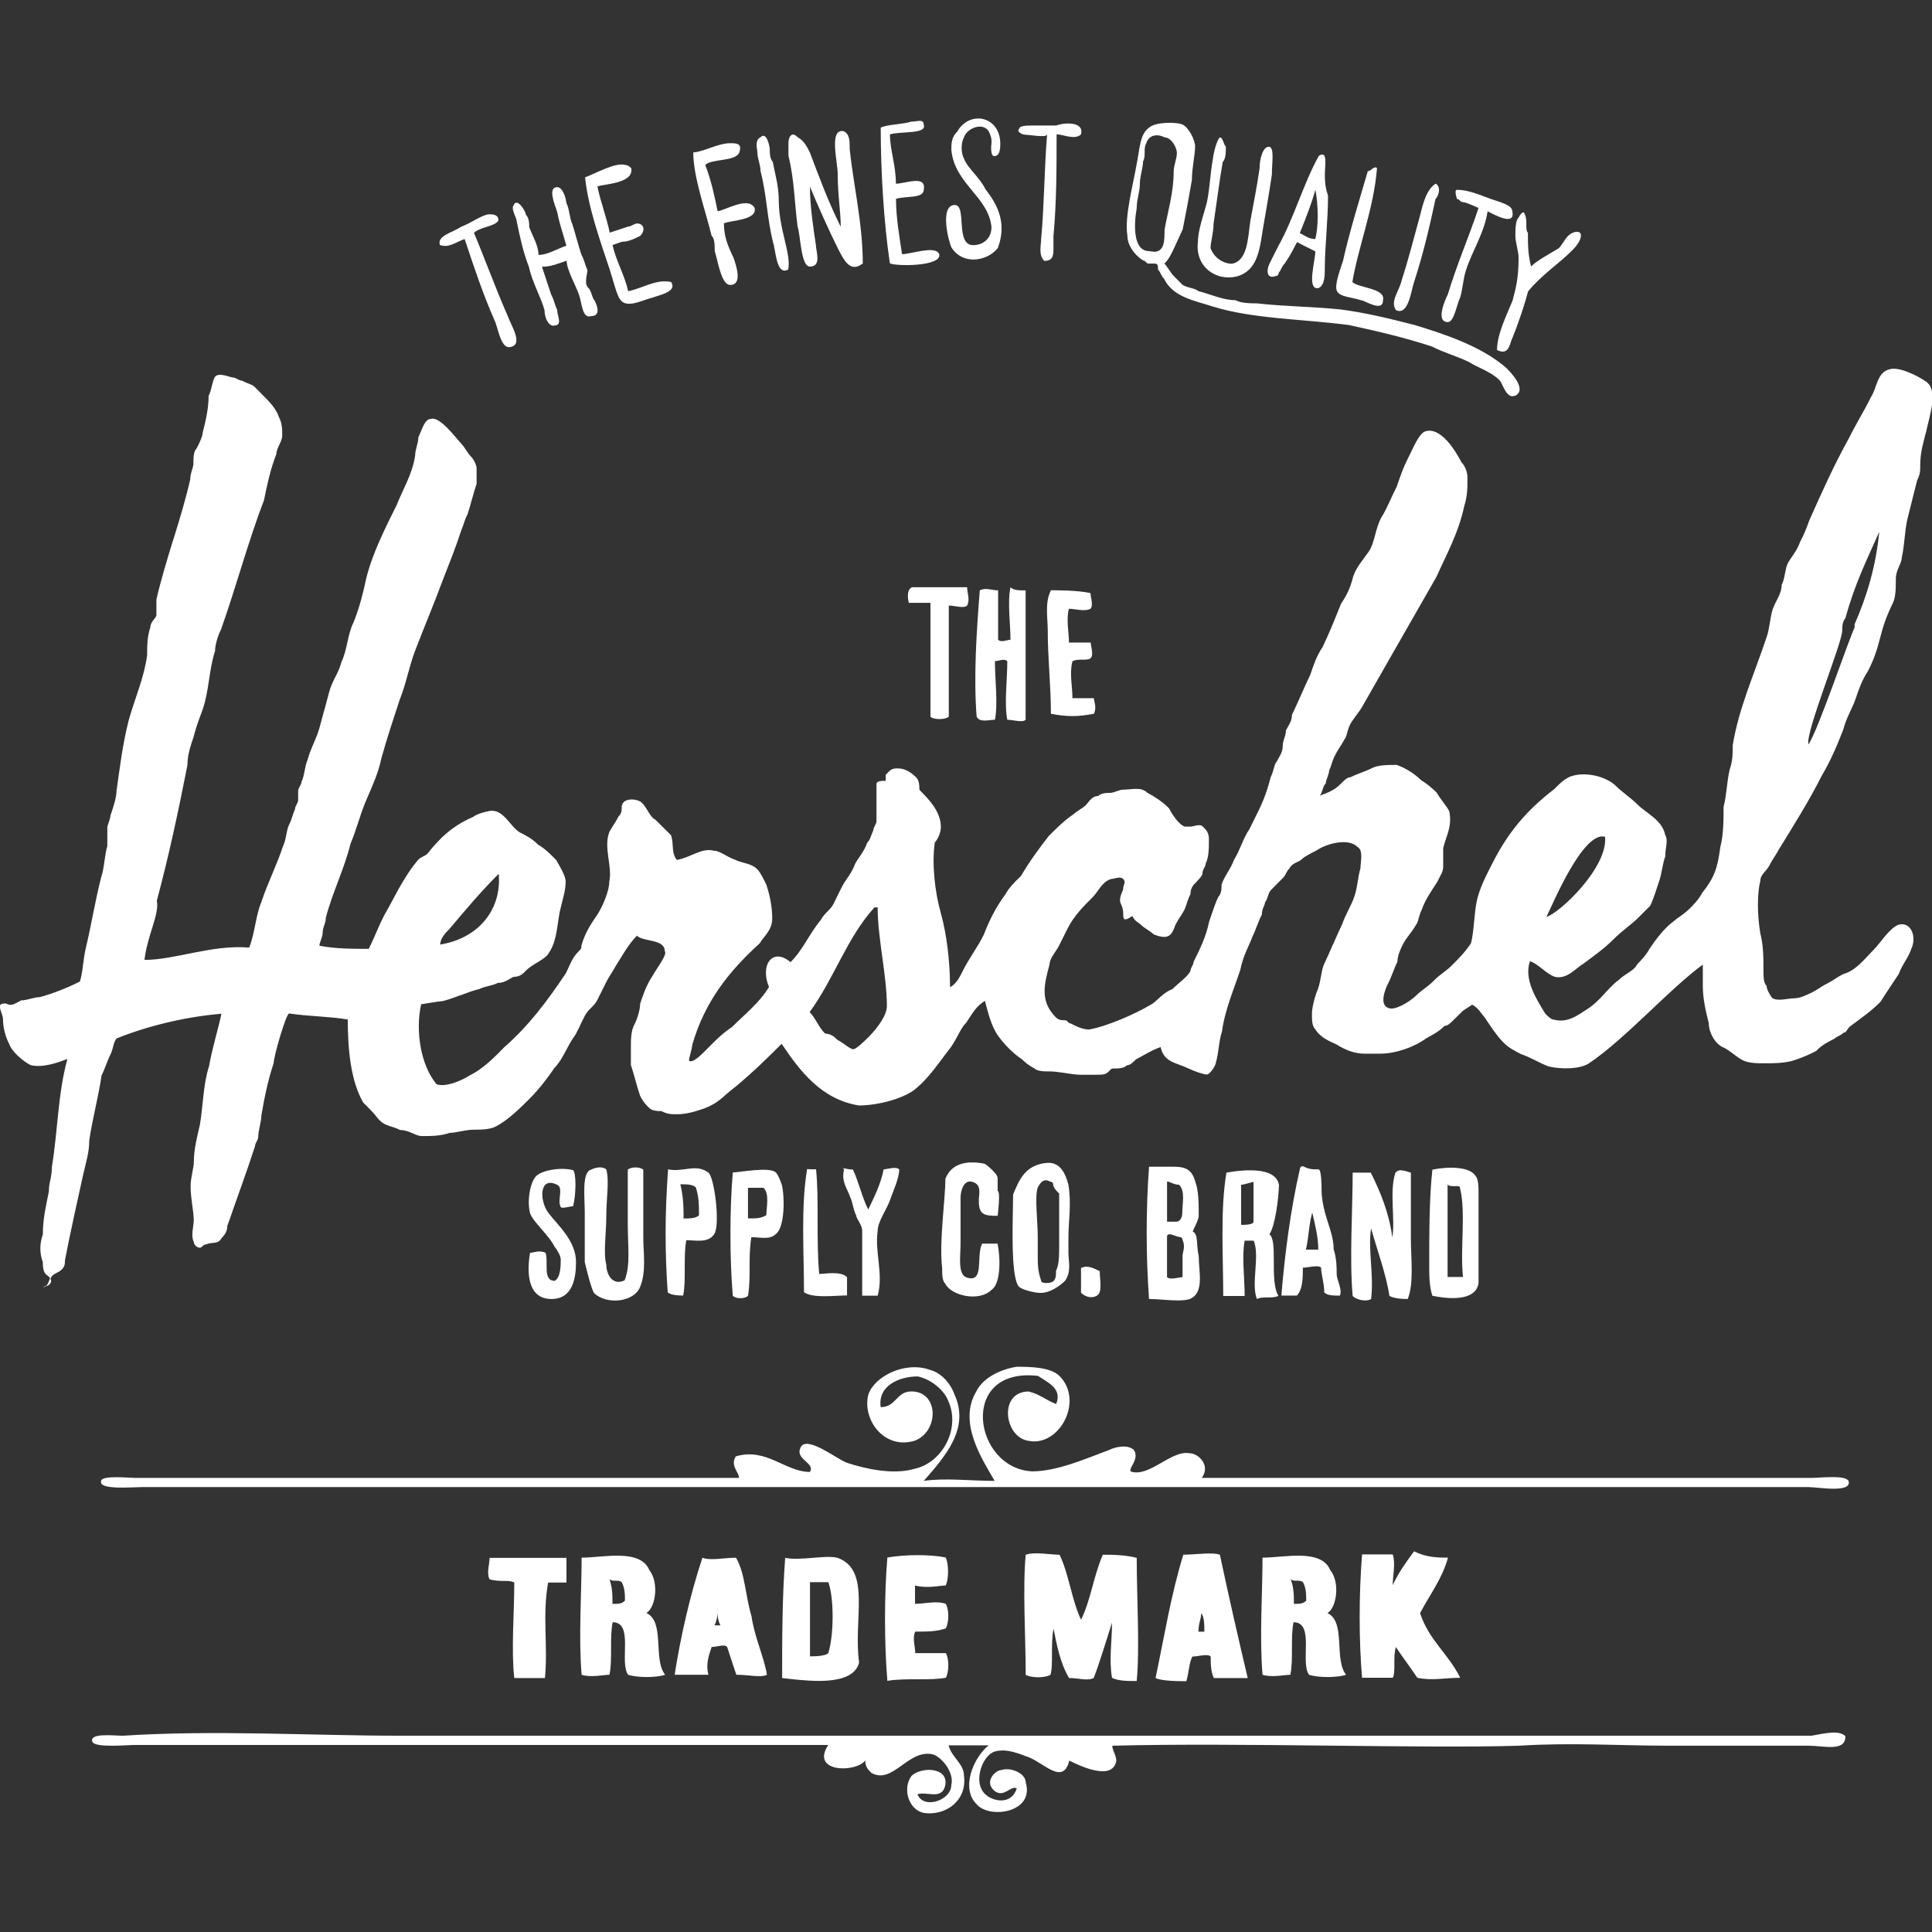 <svg viewBox="0 0 64 64" xmlns="http://www.w3.org/2000/svg" fill-rule="evenodd" clip-rule="evenodd" stroke-linejoin="round" stroke-miterlimit="1.414"><rect x="0" y="0" width="64" height="64" fill="#333333" stroke="none"/><path d="M61.13 57.525c0 .514-.71.304-1.225.304h-4.588c-1.635 0-3.27-.11-4.997 0-3.164.1-9.293-.11-13.473 0 0 .19.198.4.105.6-.198.51-1.12.102-1.53-.108-.198.817-.817.105-1.33-.105-.304-.105-.713-.304-1.12-.2-.41.106-.713.924-.41 1.332.2.303.923.513 1.12-.106-.197-.106-.408.303-.71.104-.41-.303 0-.71.197-.71.3-.107.81.103.81.41.3 1.012-1.228 1.222-1.637.71-.514-.515-.105-1.53.41-1.94h-1.33c.104.407.512.606.512 1.014.104.82-.608 1.33-1.33 1.226-.515-.105-.714-.817-.41-1.226.303-.304 1.226-.304 1.12.303-.104.514-.606.198-.922.304.2.515 1.12.2 1.12-.3.106-.41-.3-.92-.606-1.02-.818-.196-1.33 1.018-2.044.61-.105-.106-.2-.2-.2-.41-.3.41-1.83.41-1.225-.513H4.485c-.305 0-1.33.104-1.426-.106-.11-.304.71-.2 1.01-.2 3.06-.197 6.22 0 9.19 0h46.75c.5-.092.91-.185 1.12.013zM40.41 51.5c.303 1.425.607 2.756.922 4.087h-1.12c-.106-.198-.106-.514-.106-.712-.105-.105-.408 0-.607 0-.11.198-.11.514-.2.817-.2 0-.82 0-1.02-.105.3-1.424.51-2.755.92-4.086.384 0 .99-.09 1.2 0zm-13.285 4.182c-.432 0-.884-.057-1.216-.095 0-1.22 0-2.64.1-3.965v-.016c.51.105 1.33-.105 1.74 0 1.12.41.51 2.043.71 3.467-.118.482-.7.607-1.33.61h-.013zm-8.36-4.076v.817h-.608c-.198 1.12 0 2.043-.105 3.164h-1.016c-.105-.922 0-2.148 0-3.164-.198-.105-.408 0-.817-.105-.11-.198 0-.514 0-.712h2.54zm29.2 0c-.2.712-.608 1.226-.924 1.833.31.92.93 1.33 1.33 2.14-.51 0-.92.103-1.42 0-.2-.305-.51-.71-.71-1.018-.102.304 0 .82-.102 1.016H45.12c-.106-1.226-.106-2.755 0-4.086h1.015c.103.305 0 .714 0 1.018.196-.41.406-.713.71-1.12.41.21.817.21 1.12.21zm-26.54 1.833c.608.3.2 1.52.608 2.04-.302.1-.92.1-1.225 0-.303-.41.2-1.74-.513-1.74-.105.51 0 1.22-.105 1.74-.2 0-.608.1-.923 0-.105-1.23 0-2.76 0-3.88.712 0 1.938-.307 2.242.41.32.404.22 1.22-.09 1.42zm22.557 0c.608.3.2 1.52.608 2.04-.304.1-.923.1-1.226 0-.304-.41.198-1.74-.514-1.74-.105.51 0 1.22-.105 1.74-.2 0-.607.1-.922 0-.105-1.23 0-2.76 0-3.88.713 0 1.94-.307 2.242.41.327.404.222 1.22-.082 1.42zM24.38 51.6c.303.514.303 1.226.514 1.938.105.713.408 1.33.513 1.94-.198.105-.607 0-1.015 0-.105-.304-.2-.607-.304-.92-.105-.107-.303 0-.514 0-.105.3-.198.605-.105.92h-1.12c.19-1.226.51-2.65.92-3.876.29.105.7 0 1.11 0zm2.452.817v2.452c.105 0 .513 0 .607-.11.19-.608.19-1.834 0-2.348h-.61zm12.866 1.635h.198c0-.2 0-.514-.105-.607 0 .2-.09.302-.09.606zm-15.933-.61c-.004.133-.028.27-.097.4h.198c-.07-.13-.093-.267-.1-.4.002-.07 0-.14-.005-.208 0 .067 0 .136.01.206zm13.89-1.842c0 1.33.105 2.965 0 4.086-.304 0-.608 0-.818-.105-.105-.602 0-1.22 0-1.83-.198.61-.408 1.33-.607 1.835-.198.106-.514 0-.817 0-.303-.513-.408-1.12-.513-1.633-.105.514 0 1.226-.105 1.53-.198.105-.607.105-.817 0 0-1.226-.105-2.86 0-3.98.303-.105.817 0 1.12 0 .304.607.41 1.53.713 2.15.31-.61.41-1.426.72-2.15.316 0 .725 0 1.134.105zm-6.328 0c.105.198.105.712 0 .922-.2 0-.607.105-1.016 0v.607c.31 0 .71-.11 1.02 0 .11.2.11.602 0 .813-.3.107-.603.107-1.012.107-.105.2 0 .514 0 .713h1.016c.105.195.105.604 0 .814-.514.104-1.33 0-1.94.104-.104-1.225-.104-2.86 0-4.085.61-.105 1.426-.105 1.94 0zm-11.033 1.53c.198 0 .303 0 .408-.106 0-.2 0-.41-.105-.608-.105-.106-.303 0-.408-.106.1.304.1.514.1.817zm22.568 0c.198 0 .303 0 .408-.106 0-.2 0-.41-.105-.608-.105-.106-.303 0-.408-.106.105.304.105.514.105.817zm-7.87-6.632c.2-.513-.303-.71-.606-.92-2.65-.304-2.15 3.06-.2 3.163.818 0 1.74-.403 2.558-.71.198-.1.607-.194.817 0 .2.308-.2.61-.1.716.61.2 1.33-.712 1.94-.607.305 0 .71.41.41.817h20.2c.306 0 1.12-.105 1.228.105.105.41-1.016.2-1.33.2H4.68c-.304 0-1.424.103-1.33-.2 0-.2.92-.105 1.12-.105h20.01c0-.2-.303-.41-.104-.713 1.016-.3 1.634.516 2.452.516.198-.303-.514-.408-.304-.817.2-.41 1.226.41 1.53.513.607.2 1.53.41 2.24.2.924-.198 1.53-1.33 1.122-2.24-.105-.305-.514-.714-1.016-.82-.607 0-1.33.305-1.226 1.017.514 0 .514-.52 1.016-.52.922 0 .922 1.33.105 1.635-1.016.302-1.74-.713-1.53-1.53.2-.608 1.227-1.12 2.044-.818.41.104.71.513.81.816.513 1.12-.304 2.043-1.017 2.86.713-.104 1.53 0 2.347 0-.41-.71-1.226-1.937-.607-2.965.2-.406.71-.71 1.33-.815.41 0 1.12 0 1.424.305.82.818 0 2.347-1.015 2.15-.82-.106-1.017-1.636 0-1.636.396.105.594.304.9.41zm4.015-3.42c-.304 0-.67-.047-.944-.047-.103-1.43-.104-2.95 0-4.37v-.012h.818c.41 0 .61.105.72.513.108.3.108.71.108 1.12 0 .103-.104.3-.2.51.2.106.107.41.2.818 0 .513.2 1.225-.303 1.423-.1.034-.233.046-.382.046h-.004zm7.73-4.24v2.15c0 .71.106 1.53-.104 2.043-.104 0-.408 0-.606-.1-.106-.71-.41-1.53-.608-2.24-.11.71.1 1.53 0 2.344-.2.106-.52 0-.61-.104-.11-1.226 0-2.86 0-4.086h.6c.304.608.61 1.33.713 2.15.104-.608-.106-1.53.104-2.15.093-.104.2-.104.502 0zM18.974 39.96c-.105 0-.408.106-.408 0-.105-.2.105-.606-.105-.71-.6-.304-.6.513-.3.922.308.41.92.922.92 1.634 0 .513-.1 1.225-.812 1.225-.816 0-.816-.92-.71-1.53.104 0 .303-.1.513 0 .105.31-.105.928.303.928.2-.106.2-.514.2-.713 0-.104-.106-.302-.2-.41-.2-.406-.712-.815-.817-1.12-.104-.407 0-1.014.2-1.224.2-.2.817-.304 1.225-.2.106.083.106.795 0 1.204zm5.558 3.045c-.102 0-.205-.027-.257-.08-.105-1.226-.105-2.86 0-4.086.198 0 1.226-.2 1.424 0 .1.1.2.41.2.41.1.403.1 1.42-.2 1.63-.2.2-.51.104-.81.104-.05.293-.057.615-.057.937v.064c0 .325-.003.646-.053.94-.05.054-.15.08-.25.08h-.005zm22.918-.08c-.105-.303-.105-.71-.105-1.015 0-1.016 0-2.242.105-3.164.514-.106 1.226-.106 1.424.2.105.102.105.41.105.51v3.06c-.11.607-1.02.513-1.53.408zm-11.02-.817c0 .306.104.714-.106.82-.21.105-.41 0-.514-.105v-.817c.21-.107.408 0 .62.103zm5.614-1.224c.304.2 0 1.53.304 2.043-.2.104-.514 0-.712.104-.2-.51.105-1.42-.105-1.933h-.3c-.1.514 0 1.226 0 1.833h-.71c0-1.33-.103-2.86.107-4.087.607-.104 1.635-.197 1.74.41-.012.408-.117 1.33-.316 1.634zm1.635-2.148c.1 0 .1.606.1.71 0 .305.1.713.2 1.017.1.303.2.607.2.922.1.303.1.606.1.816 0 .2.2.52.104.718-.2 0-.41 0-.515-.106 0-.305-.105-.61-.105-.82-.102-.104-.405 0-.604 0 0 .305 0 .713-.197.924h-.514c.106-1.33.305-2.86.61-4.18 0 0 0-.106.104-.106.2.105.304.105.514.105zm-21.04 4.18c-.11 0-.41 0-.52-.106-.094-1.31-.095-2.617.01-4.04v-.034c.514.104.923-.2 1.33.104.2.105.41 1.74.2 2.043-.2.304-.61.2-.924.2-.104.51 0 1.323-.103 1.826l-.003.002zm5.61-4.18c.2.41.302.92.512 1.33.197-.41.407-.817.512-1.33.106 0 .41-.106.514 0 0 .302-.198.71-.303 1.015-.105.308-.41.717-.41 1.02-.104.714.2 1.426 0 2.15h-.513v-2.15c0-.197-.2-.407-.2-.512-.104-.2-.104-.41-.198-.607-.106-.304-.304-.514-.2-.92-.13-.08.083.01.28.01zm6.33-.2c.51-.105.71.304.814.713.104.61 0 1.223 0 1.74v.51c0 .303.104.607-.106.922-.198.198-.514.408-.817.408-.2 0-.606-.104-.71-.2-.304-.3-.2-2.344-.2-3.056.21-.526.41-.934 1.017-1.04zm.312.713c0-.108-.106-.108-.106-.108-.198-.107-.303 0-.408.197-.107.304 0 1.12 0 1.635v.606c0 .303 0 .513.104.817 0 .105.104.105.197.105.304 0 .304-.197.304-.408.104-.198.104-.513.104-.817v-1.74c-.2-.184-.2-.29-.2-.29zm-14.806-.51c.105.41 0 .92 0 1.53 0 .6-.105 1.22 0 1.63 0 .302.2.71.607.513.2-.514.104-1.12.104-1.833v-1.83c.105-.102.41-.102.514 0v2.24c0 .518.105 1.125-.105 1.64-.2.513-1.12.607-1.53.2-.106-.2-.2-.61-.304-1.018v-1.637c0-.514-.103-1.33.2-1.424.21-.104.41-.104.514-.01zm19.09 2.342s0-.105-.106-.105-.41-.2-.41 0v1.33c.106.106.41 0 .515 0v-.71c0-.106.104-.304 0-.514zm-6.13-.806c-.2 0-.41 0-.514-.105-.106-.104-.106-.303-.106-.41 0-.196.107-.51-.2-.605-.3-.106-.405.303-.405.513v1.53c0 .41-.104 1.015.2 1.12.607.2.304-.71.514-1.12h.512c.102.513.102 1.33-.2 1.53-.41.407-1.33.197-1.53-.2-.106-.105-.106-.303-.106-.513-.105-.92.106-2.24.106-2.963.197-.514.71-.607 1.225-.514.11 0 .2.107.307.2.105.105.2.198.2.303v.41c.104.01 0 .83 0 .83zm-6.305-1.55c.017.01.198.01.293.01.104 1.015 0 2.346.104 3.466.2 0 .712-.105.922.106v.606c-.41 0-1.12.104-1.426-.106 0-1.33-.106-2.855.104-4.08zm16.52 2.67h.41c0-.41-.105-.817-.2-1.226-.115.41-.115.818-.21 1.227zm-2.146-2.15v1.33c.103 0 .41 0 .41-.103v-1.32c0-.01-.307.094-.41.094zm-2.454-.104v1.33h.305c.106 0 .2-.107.2-.305 0-.304.104-.71-.106-.92-.19 0-.294-.107-.4-.107zm-16.02 1.223c.2 0 .41 0 .515-.106 0-.304 0-.608-.104-.923-.105-.104-.304-.104-.514-.104.107.42.107.83.107 1.132zm2.65-1.016h-.512v1.014c.303 0 .41 0 .607-.106.01-.306.106-.715-.093-.91zm22.663-.106v3.06h.512c-.105-.925.105-2.15-.105-2.968 0-.093-.302.012-.407-.093zM1.55 42.58c-.032.035-.07.057-.125.057.05-.02.09-.04.124-.06.05-.06.08-.158.11-.24-.05-.07-.13-.114-.13-.114-.11-.105-.11-.304-.11-.41-.11-.302-.11-.606 0-.92 0-.515.1-.924.2-1.426 0-.14.02-.263.05-.383l.01-.046c.02-.12.04-.24.04-.383.2-1.228.2-2.454.515-3.574-.303.11-.816.307-1.225.2-.197-.1-.606-.41-.71-.71-.105-.2-.2-.512-.2-.815 0-.05-.02-.12-.046-.19l-.01-.03c-.025-.07-.048-.14-.048-.19 0-.104.103-.104.2-.104.195.106.3 0 .51-.104.094 0 .19-.023.285-.048l.04-.01c.096-.025.19-.048.285-.048.405-.108.92-.307 1.33-.517.103-.304.103-.713.2-1.12.195-.82.3-1.53.51-2.348.105-.304.105-.713.2-1.016v-.608c0-.05.023-.12.05-.19l.01-.03c.022-.07.045-.14.045-.19.104-.303.2-.607.2-.817.103-.71.196-1.53.406-2.346.2-.71.514-1.42.608-2.146 0-.305 0-.608.107-.923 0-.2.2-.3.2-.41v-.51c.147-.643.343-1.285.54-1.927l.04-.122c.198-.64.394-1.283.54-1.93 0-.196.106-.41.106-.512 0-.2 0-.41.106-.516.106-.2.2-.41.2-.515.105-.41.198-.82.198-1.228.103-.197.103-.41.196-.606.108-.2.516 0 .61 0 .093 0 .198.106.303.106.2.107.303.107.41.2l.3.304c.2.2.41.41.514.71.105.2.105.41.105.607 0 .098-.046.197-.094.296l-.01.02c-.044.1-.09.197-.09.293-.2.51-.304 1.013-.41 1.53-.513 1.33-.92 2.86-1.423 4.282-.104.198-.198.513-.198.712-.2.604-.2 1.33-.41 1.935-.107.303-.2.514-.305.922-.105.303-.2.606-.2.922-.3 1.528-.606 2.964-1.014 4.494.095.43-.313 1.144-.41 1.96 1.02 0 2.245-.513 3.47-.408.2-.512.2-1.014.41-1.53.2-.605.513-1.224.71-1.83.106-.2.106-.514.2-.71.104-.2.104-.306.197-.516 0-.105.105-.198.105-.304v-.3c0-.104.11-.198.11-.303.104-.2.104-.513.197-.712.05-.19.12-.36.19-.525l.03-.067c.07-.164.14-.332.19-.524.046-.18.09-.338.133-.494l.038-.13c.044-.16.087-.318.133-.496.05-.197.122-.346.195-.493l.015-.03c.076-.146.15-.294.2-.492.2-.41.2-.924.41-1.33.2-.516.303-.925.41-1.427.197-.814.605-1.63 1.014-2.45.2-.512.517-1.014.61-1.633 0-.094.023-.19.048-.285l.01-.04c.025-.094.048-.19.048-.283.105-.2.198-.607.41-.607.3-.103.816.61 1.014.82.05.05.097.12.144.19l.02.03c.046.07.093.14.142.19.106.103.2.3.2.406v.513c-.05.143-.097.31-.143.475l-.02.065c-.045.17-.092.335-.14.477-.106.194-.106.3-.2.51-.198.61-.408 1.12-.607 1.635-.302.817-.606 1.53-.92 2.347-.2.514-.305 1.12-.515 1.634-.197.604-.407 1.223-.606 1.935-.106.513-.3.922-.515 1.424-.21.502-.302.922-.512 1.424-.2.817-.607 1.635-.818 2.452 0 .196-.105.3-.105.512 0 .05-.022.12-.046.19l-.01.03c-.026.07-.05.14-.05.19.515.104 1.12.104 1.636.104.2-.406.305-.71.516-1.12.303-.512.607-1.224 1.12-1.83.105-.106.2-.106.304-.2.407-.513.815-.92 1.527-1.225.106-.105.515-.2.608-.2.41 0 .607.515.922.714.198.105.408.198.607.408.198.108.408.306.607.516.11.198.31.513.31.71 0 .305-.107.608-.2 1.017-.105.607-.105 1.016-.41 1.424-.2.2-.513.304-.712.514-.105.106-.198.2-.408.2-.2.105-.306.2-.516.2-.2.103-.41.103-.606.2-.19.046-.383.116-.575.19l-.076.025c-.19.07-.384.14-.575.19-.104 0-.71.103-.71.103-.2.92 0 2.04.512 2.65.304.102.818-.11 1.12-.307.41-.196.818-.605 1.122-.92.816-.713 1.423-1.53 2.042-2.452.104-.2.2-.512.41-.71.103-.104.103-.104.103-.2.11-.406.307-.71.518-1.013.198-.302.408-.816.408-1.12.105-.513-.2-1.12 0-1.634.105-.2.2-.304.304-.515.105-.103.105-.196.105-.3 0-.305.407-.305.606-.2.2.106.305.514.515.61l.513.51c.104.305 0 .608.2.82.512-.107.815-.41 1.224-.305.2 0 .41.2.715.305.2.105.516.105.714.303.105.105.2.304.304.514.103.304.196.713.196 1.12 0 .41-.303.61-.41.82-1.014.92-1.83 1.937-2.24 3.373 0 .05-.023.143-.048.24l-.01.04c-.027.094-.05.186-.05.236.105.11.41-.195.514-.3l.2-.2c.197-.2.41-.41.71-.61.41-.41.923-.815 1.227-1.33-.303-.71.106-1.33.713-.82.41-.404.608-.92 1.017-1.42.103-.2.302-.305.41-.515.102-.21.195-.407.3-.606.105-.198.304-.408.41-.712.104-.2.302-.41.407-.71.105-.105.105-.2.2-.41 0-.104.104-.197.104-.302v-1.23c0-.103.2-.103.306-.103v-.2l.104-.105c.104-.106.197-.106.302-.106.2 0 .41.103.607.302.103.105.103.303.103.408.303.307.71.715.71 1.23 0 .2-.105.41-.2.513-.103.712 0 1.634.2 2.346s.304 1.633.304 2.45c.2-.106.304-.304.41-.514.092-.194.21-.386.33-.577l.05-.08c.12-.19.238-.38.33-.574.2-.512.41-.92.713-1.33.105-.2.304-.41.514-.606.306-.517.61-.926.925-1.33.2-.2.513-.518.816-.717.104-.104.303-.197.408-.302.104-.104.197-.303.41-.303.103-.105.3-.105.406-.105.106 0 .305-.106.41-.106.303 0 .607-.106.817.104.2.103.515.302.713.512.105.198.304.514.514.607h.2c.106 0 .304-.106.41 0 .104.104.2.2.2.41 0 .3 0 .605-.108.815 0 .104-.104.197-.104.303 0 .105-.108.198-.2.303-.106.105-.2.2-.2.41-.105.197-.105.302-.198.512-.106.2-.2.303-.305.513-.106.304-.2.514-.713.304-.103-.1-.3-.2-.406-.3-.104-.108-.2-.108-.303-.306-.302.198-.302.105-.302-.106 0-.2-.106-.305-.106-.41 0-.2.106-.304.106-.41 0-.104.105-.197 0-.3-.106-.107-.304 0-.41 0-.303.103-.408.406-.606.605-.304.302-.607.606-.817 1.014-.105.2-.2.41-.303.606-.106.198-.305.408-.305.607-.197.71-.3 1.227.2 1.74.105.105.2.105.303.105.106 0 .106.107.2.107.197.105.408.2.606.2.606-.107 1.53-.516 2.042-.82.2-.104.41-.41.712-.513.2-.2.512-.41.605-.608 0-.104.106-.2.106-.303.2-.41.41-.817.513-1.33.106-.304.2-.61.305-.82.107-.104.107-.302.107-.41.105-.3.303-.51.41-.815.197-.305.302-.714.512-1.018.103-.2.2-.41.302-.61.196-.407.3-.71.406-1.12.104-.2.104-.41.2-.513.103-.2.196-.304.196-.514 0-.2.105-.304.105-.515.107-.2.2-.304.2-.514.2-.41.41-.92.608-1.33.105-.303.198-.606.41-.922.197-.408.407-.922.606-1.424.2-.303.305-.514.41-.922.105-.302.304-.512.514-.816.2-.305.2-.71.41-1.12.196-.306.3-.61.51-1.018.106-.303.2-.606.41-1.015.105-.196.304-.71.514-.815.513-.2 1.015.61 1.226 1.018.104.104.197.3.197.51 0 .306 0 .61-.104.925-.197.926-.606 1.638-.92 2.35-.818 1.425-1.635 2.86-2.45 4.285-.107.2-.306.41-.41.606-.106.2-.106.41-.2.515-.104.198-.2.304-.303.514-.105.2-.105.305-.198.515 0 .05-.023.12-.048.19l-.01.03c-.027.07-.05.14-.05.19-.105.104-.105.303-.2.41.305-.107.515-.2.713-.41.106-.106.2-.2.305-.2.2-.104.515-.2.713-.302.2-.106.515-.106.818-.106.303.105.607.303.817.514.198.108.408.306.513.41.107.2.306.41.41.608.106.512-.104.816-.2 1.224v.607c0 .197-.103.302-.196.512-.198.304-.41.607-.514.922-.106.2-.106.41-.2.513-.104.196-.303.406-.41.604-.103.2-.196.41-.196.606-.105.2-.2.514-.304.71-.106.2-.304.714 0 .82.2.105.71-.2.922-.41.198-.197.408-.3.607-.513.194-.197.404-.302.603-.512.2-.2.41-.41.61-.71.103-.41.103-1.015.196-1.424.095-.41.305-.82.515-1.228.514-1.015 1.12-1.74 2.043-2.45.2-.2.304-.305.514-.41.515-.2 1.227 0 1.53.303.2.2.514.41.71.61.306.303.82.513.925 1.015.107.2 0 .41 0 .71-.103.303-.103.513-.2.817-.102.305-.195.61-.3.82l-.41.41c-.197.197-.513.407-.816.71-.304.304-.607.514-1.016.82-.197.103-.513.512-.92.41-.147-.054-.27-.15-.397-.25l-.026-.02c-.126-.1-.25-.196-.398-.247-.2.607.195 1.226.51 1.74.104.105.2.2.303.2.408.103.712-.107 1.016-.306.51-.305.71-.714 1.12-1.017.2-.2.512-.304.605-.514.104-.107.302-.306.41-.516.2-.3.51-.71.814-.92.106-.104.305-.2.515-.41.104-.103.303-.3.408-.51.408-.514.513-.818.607-1.53.108-.408.108-.92.108-1.33.105-.41.105-.818.2-1.227.103-.302.103-.512.103-.816.2-1.224.71-2.345 1.12-3.57.106-.303.106-.607.2-.922.105-.3.3-.512.3-.815.108-.198.108-.513.2-.71.107-.2.305-.41.41-.713.105-.2.2-.41.304-.71.41-.923.818-1.834 1.33-2.756.2-.41.516-.923.714-1.332.2-.303.2-.817.607-.92.305-.106.924.2 1.227.41.41.3.105 1.12 0 1.632-.105.408-.2.71-.2 1.12 0 .198 0 .303-.103.513-.048.18-.09.357-.136.536l-.037.152-.135.535c-.106.408-.106.92-.2 1.33 0 .2-.198.41-.198.71 0 .306 0 .61-.106.82-.2.408-.306.71-.41 1.12-.106.41-.2.713-.41 1.12-.2.305-.303.608-.41.924-.103.3-.3.606-.407 1.014-.2.514-.41 1.016-.714 1.53-.41.817-.924 1.634-1.426 2.45-.105.2-.2.305-.304.515-.104.2-.302.302-.302.512-.106.41-.106 1.12 0 1.74.104.408.104.817.104 1.226 0 .2 0 .41.104.515 0 .105.104.304.197.41.2.104.513 0 .712 0 .2 0 .41-.106.608-.2.2-.105.305-.2.515-.303.2-.104.304-.2.514-.303.41-.106.712-.514 1.016-.818.197-.197.513-.71.816-.816.41-.105.607.408.41.817-.106.305-.305.515-.41.818-.2.305-.41.608-.607.924-.305.305-.61.515-1.017.82-.107.104-.107.197-.2.197-.105.106-.2.106-.304.2-.2.105-.41.198-.607.408-.2.105-.41.2-.713.303-.3.106-.71.106-1.013.106-.197 0-.512 0-.71-.102-.094-.05-.19-.12-.285-.19l-.04-.03c-.094-.07-.19-.14-.283-.19-.305-.106-.515-.514-.515-.818-.104-.41-.197-.818-.197-1.227v-.713c-1.12.82-2.557 2.454-3.77 3.27-.305.2-.924.2-1.332.106-.3-.108-.603-.306-.92-.41-.2-.107-.41-.2-.606-.41-.196-.2-.406-.514-.605-.817-.105-.106-.198-.305-.408-.41l-.305.2-.306.302c-.105.105-.2.2-.303.2-.2.2-.41.302-.606.41-.41.3-1.015.51-1.53.51h-.52c-.303 0-.606-.105-.922-.304-.197-.102-.512-.195-.71-.51-.105-.106-.105-.304-.105-.514 0-.21.106-.606.2-.816.105-.304.105-.607.2-.818.09-.19.19-.41.282-.625l.04-.084c.093-.216.19-.43.282-.623.102-.306.3-.61.406-.925.104-.315.104-.607.197-.922 0-.2.107-.605-.103-.71-.3-.304-1.014-.106-1.33.105-.197.11-.407.2-.513.307-.105.106-.303.106-.41.305-.104.103-.104.196-.2.3l-.406.41c-.104.105-.104.303-.2.41 0 .104-.104.197-.104.407-.05.09-.1.21-.145.33l-.02.047c-.044.12-.09.24-.14.333-.105.303-.304.606-.41 1.12-.197.607-.513 1.33-.606 2.043-.106.305-.106.71-.2 1.017 0 .104-.198.408-.303.408-.104 0-.41-.106-.606-.2-.41-.198-.817-.198-.923-.71-.302.103-.606.302-.816.407-.105.105-.2.198-.303.198-.102.105-.3.105-.41.105-.1 0-.1 0-.194.104-.108.103-.2.103-.41.103H35.8c-.143 0-.308-.024-.475-.05l-.066-.01c-.17-.024-.34-.05-.48-.05-.2 0-.41 0-.517-.102-.2-.104-.305-.2-.41-.302-.303-.2-.607-.512-.817-.816-.198-.303-.303-.712-.408-1.12-.304.198-.41.408-.608.71-.2.2-.304.515-.515.82-.404.514-.71 1.016-1.22 1.424-.41.304-1.227.514-1.834.514-1.226-.198-1.94-1.12-2.557-2.043-.41.41-.924.92-1.53 1.424-.41.304-.514.514-1.016.71-.303.108-.607.2-.92.2-.2 0-.305 0-.516-.104-.103 0-.3 0-.406-.104-.104-.105-.2-.2-.303-.41-.105-.302-.2-.71-.303-1.015v-.61c0-.195 0-.51.107-.71.104-.196.2-.512.2-.71.102-.303.2-.606.41-.92.1-.2.51-.714.405-.82 0-.41-.713-.302-.923-.512-.302.305-.512.714-.71 1.017-.105.2-.198.306-.303.516-.105.2-.2.41-.303.608-.105.2-.304.304-.41.514-.045.087-.09.176-.132.265l-.034.078c-.045.09-.088.18-.134.267-.303.41-.41.816-.71 1.12-.2.303-.515.712-.82 1.016-.302.3-.71.71-1.12.92-.2.105-.513.105-.712.105-.302 0-.606.106-.816.106-.305.106-.61.106-.924.106-.2 0-.41-.2-.713-.2-.2-.102-.304-.102-.514-.196-.2-.105-.3-.303-.41-.408-.1-.107-.194-.2-.3-.305-.41-.71-.513-1.74-.513-2.753-.608-.104-1.33-.104-1.94-.2-.104 0-.513 1.427-.513 1.637-.198.61-.303 1.125-.408 1.74 0 .2-.106.517-.106.715 0 .107-.105.2-.105.305-.3.922-.606 1.74-.92 2.65 0 .2-.106.304-.2.41-.104.197-.303.104-.513.197-.105 0-.105.106-.2.106-.092 0-.197-.105-.197-.2-.104-.196 0-.512 0-.71 0-.304-.104-.712-.104-1.12 0-.305.108-.61.108-.82 0-.41.106-.816.2-1.224.105-.606.105-1.33.303-1.937.105-.607.304-1.226.41-1.74-1.227.105-2.453.41-3.47.817-.104.107-.104.305-.197.515-.104.2-.2.512-.303.71-.104.712-.3 1.424-.408 2.15 0 .406-.105.71-.198 1.12-.2.92-.41 1.83-.608 2.86 0 .104 0 .2-.108.302-.105.104-.2.104-.304.2-.03.025-.05.067-.068.113.04.064.04.15-.114.236zm26.202-8.127c.2.105.41.304.514.304.105 0 .408-.31.513-.41.3-.308.6-.717.6-1.02 0-1.016-.306-2.24-.306-3.27h-.105c-.92 1.016-1.33 2.35-2.148 3.47.197.196.302.512.512.71.2.012.303.105.41.21zm-13.17-3.164c1.224-.196 2.04-1.11 1.94-2.337v-.007c-.61.605-1.122 1.223-1.636 1.83-.105.105-.302.3-.303.51v.004zm36.65-.92c.407-.1 2.042-1.63 1.937-2.65-.73-.2-1.74 2.253-1.94 2.65zm11.02-12.75c-.41.923-.817 1.74-1.12 2.86-.106.11-.106.31-.106.41 0 .41-1.226 3.374-1.12 3.77.303-.41 1.33-3.467 1.53-3.87v-.11c.407-.923.71-1.94.816-3.06zm-28.277 1.94v4.284c-.105.105-.41 0-.607 0-.105-.514 0-1.33 0-1.94-.105-.104-.304 0-.41 0 0 .61.106 1.426 0 1.94-.197 0-.513.105-.606-.106-.105-1.33 0-2.86.105-4.18.2-.104.41 0 .607 0v1.635c.105.105.304 0 .41 0 0-.513-.106-1.226 0-1.74.092.106.302.106.5.106zm-3.77-.106h1.832c0 .198.105.408 0 .607-.105.107-.41 0-.607 0v3.68c-.105.107-.514.107-.607 0v-3.77h-.713c-.01 0-.116-.41.094-.513zm5.918.198c0 .106.105.41 0 .515-.198.104-.514 0-.712 0-.1.302 0 .816 0 1.12h.72c0 .105.107.41 0 .513-.103.106-.41 0-.605.106-.105.41 0 .816 0 1.224h.71c0 .106.106.305 0 .515-.513.102-.92.102-1.423 0 0-.925-.105-1.836-.105-2.758 0-.41-.104-.925.106-1.333.188 0 .91 0 1.32.096zm13.99-6.523c-.244 0-.34-.43-.435-.53-.304-.3-.712-.41-1.016-.606-.408-.198-.817-.303-1.226-.513-.922-.303-1.833-.513-2.755-.712-1.52-.2-3.16-.2-4.49-.608-.602-.2-1.33-.306-1.63-.925-.105-.107-.105-.2-.2-.306 0-.103 0-.196-.103-.196h-.2c-.104 0-.104-.106-.197-.106-.304-.2-.514-.517-.514-.82-.107-.608.2-1.74.302-2.347.106-.513.106-1.015.41-1.225.198-.2.922-.2 1.12-.105.2.094.41.515.41.713 0 .304-.106.712-.106 1.12-.105.608-.2 1.122-.304 1.635-.292.62-.397.936-.607 1.135.05.05.097.12.144.19l.02.027c.046.07.092.14.142.19l.304.304c.2.105.41.105.515.2.41.104.816.3 1.225.3.2.106.514.106.712.106.922.105 1.833.105 2.755.2.818.104 1.635.302 2.452.512 1.012.304 2.24.713 3.055 1.425.105.103.712.71.304.92-.03.01-.054.013-.08.013zm-31.77-2.337c-.2 0-.305-.304-.305-.514-.105-.41-.408-.92-.513-1.424-.2-.514-.304-1.016-.41-1.53 0-.105-.197-.408-.104-.513.11-.303.41.2.41.304.11.104.11.303.11.41.11.3.307.605.307.92.304 0 .607-.198.923-.304-.106-.41-.2-.607-.304-1.12-.107-.304-.306-.82 0-.82.196 0 .302.41.302.516.106.2.106.512.2.71.048.143.095.31.14.475l.02.067c.047.164.093.33.143.472.106.2.106.304.2.514-.07.38-.07.49.035.59.104.108.104.307.2.41.103.2.196.516-.11.516-.302.103-.302-.41-.41-.715-.102-.3-.406-.816-.406-1.12-.304.106-.514.2-.818.2l.304.92c.106.2.106.305.2.515 0 .2.195.51-.104.514h-.006zm30.937-3.8c-.104.713-.513 1.33-.71 1.938-.106.305-.106.61-.2.924-.105.198-.198.817-.408.817-.41 0-.105-.71 0-.92.303-1.01.712-1.933 1.015-2.86 0 0-.408-.194-.513-.194-.105 0-.105-.105-.2-.105 0 0-.104-.303 0-.303.305 0 .608.104 1.122.303.304.106.712.2.712.41.105.512-.607.103-.817 0zm-1.727-.91c.198.105.105.408 0 .513-.198.922-.41 1.832-.712 2.755-.1.304-.19 1.12-.6.923-.2-.304.108-.607.2-1.016.2-.607.41-1.424.608-2.148.105-.42.21-.83.514-1.028zm-1.938-.514c-.105 1.336-.607 2.56-.817 3.776.198.2 1.12.2 1.015.607 0 .41-.607 0-.712 0-.3-.105-.71-.105-.81-.303-.102-.2.108-.71.2-1.014.2-.92.61-2.24.82-2.965.105.01.21-.2.315-.092zm-1.987 3.98c-.33 0-.056-.93-.056-1.22-.087-.046-.176-.09-.265-.133l-.077-.038-.265-.135c-.105.198-.2.408-.41.712-.104.105-.104.198-.197.303 0 .11-.105.11-.105.11-.304.105-.304-.2-.2-.41.106-.21.2-.41.305-.606.513-.924.817-2.044 1.33-2.967.304-.198.2.304.2.607 0 .196 0 .406.104.71 0 .817-.105 1.74-.105 2.346 0 .303 0 .606-.198.712-.03.006-.05.01-.06.01h-.01zm-17.63-.58c-.29 0-.3-.674-.394-.955-.2-.816-.2-1.528-.41-2.346 0-.094-.022-.19-.046-.285l-.01-.038c-.025-.096-.048-.192-.048-.285 0-.105-.105-.41.105-.513.2-.2.304.3.304.406 0 .105 0 .304.1.41.1.513.2.816.2 1.33.01.922.42 1.74.31 2.24-.044.022-.08.032-.117.032zm2.57-.23c-.407.302-.606-.106-.816-.515-.304-.606-.712-1.528-.922-2.042 0 .608.105 1.33.198 1.94 0 .2.2.71-.198.71-.304 0-.304-1.014-.41-1.33-.104-.817-.104-1.53-.302-2.346v-.41c0-.2.105-.41.303-.2.2.106.31.304.41.514.31.82.61 1.637 1.02 2.454 0-.515-.1-1.017-.1-1.74 0-.41-.303-1.53.2-1.425.197.105.197.304.197.607.118 1.133.433 2.452.433 3.783zM50.51 7.1c.104.2 0 .514.104.608 0 .408 0 .712.105 1.12.19-.198.6-.408.92-.607.1-.1.2-.3.3-.4.1-.103.3-.2.41-.103.102.198-.2.513-.3.607-.41.408-1.02.817-1.43 1.33-.107.41-.305 1.016-.515 1.53-.104.2-.104.607-.513.41 0-.515.304-1.122.514-1.636.106-.41.2-.712.2-1.424 0-.095-.024-.214-.048-.334l-.01-.05c-.025-.12-.048-.24-.048-.332 0-.2 0-.514.105-.608.107-.21.2-.21.2-.11zm-10.1-2.545c.105 0 .105.2.198.304 0 .19 0 .4-.105.51-.104.61-.197 1.33-.302 2.04 0 .3-.1.604-.1.814.11.303.41.514.71.514.52-.105.52-.818.61-1.425.107-.607.2-1.015.305-1.74 0-.303.105-.71.303-.71.197 0 .104.512.104.92-.105.713-.2 1.227-.303 1.834-.106.712-.2 1.33-.818 1.53-.714.2-1.426-.304-1.33-1.12 0-.41.196-.924.3-1.33.103-.516.103-.925.196-1.427.024-.223.13-.63.234-.725zm-7.66-.21c-.197-.303-.71-.105-.816.2-.105.197-.105.512 0 .71.105.304.513.608.712 1.016.41.52.712 1.13.41 1.94-.305.41-1.122.61-1.53 0-.106-.2-.41-1.42.104-1.42.41 0 0 1.33.607 1.33.304 0 .607-.193.607-.602-.105-1.016-1.225-1.424-1.33-2.557 0-.2 0-.41.198-.607.41-.712 1.424-.514 1.424.41 0 .104 0 .407-.198.407-.105 0-.105-.2-.105-.305.024-.21.024-.306-.08-.516zm5.462 3.998c.365 0 .365-.364.365-.73.105-.606.303-1.225.303-1.937 0-.198.105-.41.105-.607 0-.2-.198-.52-.408-.52-.2-.11-.514-.11-.607.2-.105.193 0 .403-.105.602 0 .093-.023.21-.048.332l-.01.047c-.024.12-.047.24-.047.335 0 .315-.105.514-.105.83-.106.606-.106 1.423.408 1.423.055.01.104.017.147.017h.003zm-22.51-.623c.305.71.714 1.832 1.12 2.755.107.303.516.922.107 1.015-.31.105-.41-.513-.52-.817-.41-.923-.71-1.833-1.017-2.755-.305.105-.515.303-.818.198-.107-.303.407-.408.71-.607.304-.11.713-.41.923-.41.106 0 .305 0 .305.2-.104.21-.607.21-.817.42zm27.356 0c.2.104.304.198.514.198.105-.41.105-1.12 0-1.635-.105.41-.304.922-.514 1.436zM19.79 6.177c.105.514.303 1.016.408 1.53l.607-.2c.105 0 .2-.104.304-.104.19 0 .3.198.1.41-.2.104-.41.197-.61.197l-.306.106c.105.514.41 1.016.514 1.53.514-.105.922-.41 1.424-.304.2.304-.304.41-.608.514-.408.105-.922.408-1.12 0-.106-.2-.2-.607-.304-.923-.305-.922-.713-2.043-.818-3.058.303-.106 1.015-.514 1.33-.41.106 0 .2.106.2.106.093.52-.935.52-1.133.61zm3.572-.712c.2.514.304 1.016.41 1.53.197 0 1.015-.514 1.225-.106.105.41-.818.41-1.016.51 0 .41.11.71.31 1.12.11.3.307.92-.102.92-.303 0-.41-.82-.513-1.12 0-.2 0-.41-.105-.516-.198-.818-.606-1.938-.606-2.756.3 0 .815-.303 1.223-.303.198 0 .408 0 .303.303-.106.306-.923.21-1.12.41zM29.48 4.45c0 .514.198 1.016.198 1.635.304 0 1.016-.304.923.198 0 .304-.6.2-.92.304 0 .607.11 1.226.2 1.833.3 0 1.12-.304 1.23 0 .107.408-1.423.408-1.633.303-.2-1.33-.303-3.06-.303-4.495.198-.105.71-.105 1.015-.198.2 0 .41-.105.41.105.117.315-.794.21-1.11.315zm5.195.016c-.017.098-.608-.004-.712-.004-.105 0-.303-.105-.198-.2 0-.104.303-.104.408-.104h.818c.32-.116.93-.116.82.292-.2.2-.6 0-.81 0 0 1.12 0 2.242-.104 3.374v.41c0 .197 0 .408-.304.408-.2-.2-.105-.514-.105-.713.105-1.12.105-2.35.198-3.47z" fill="#fff"/></svg>